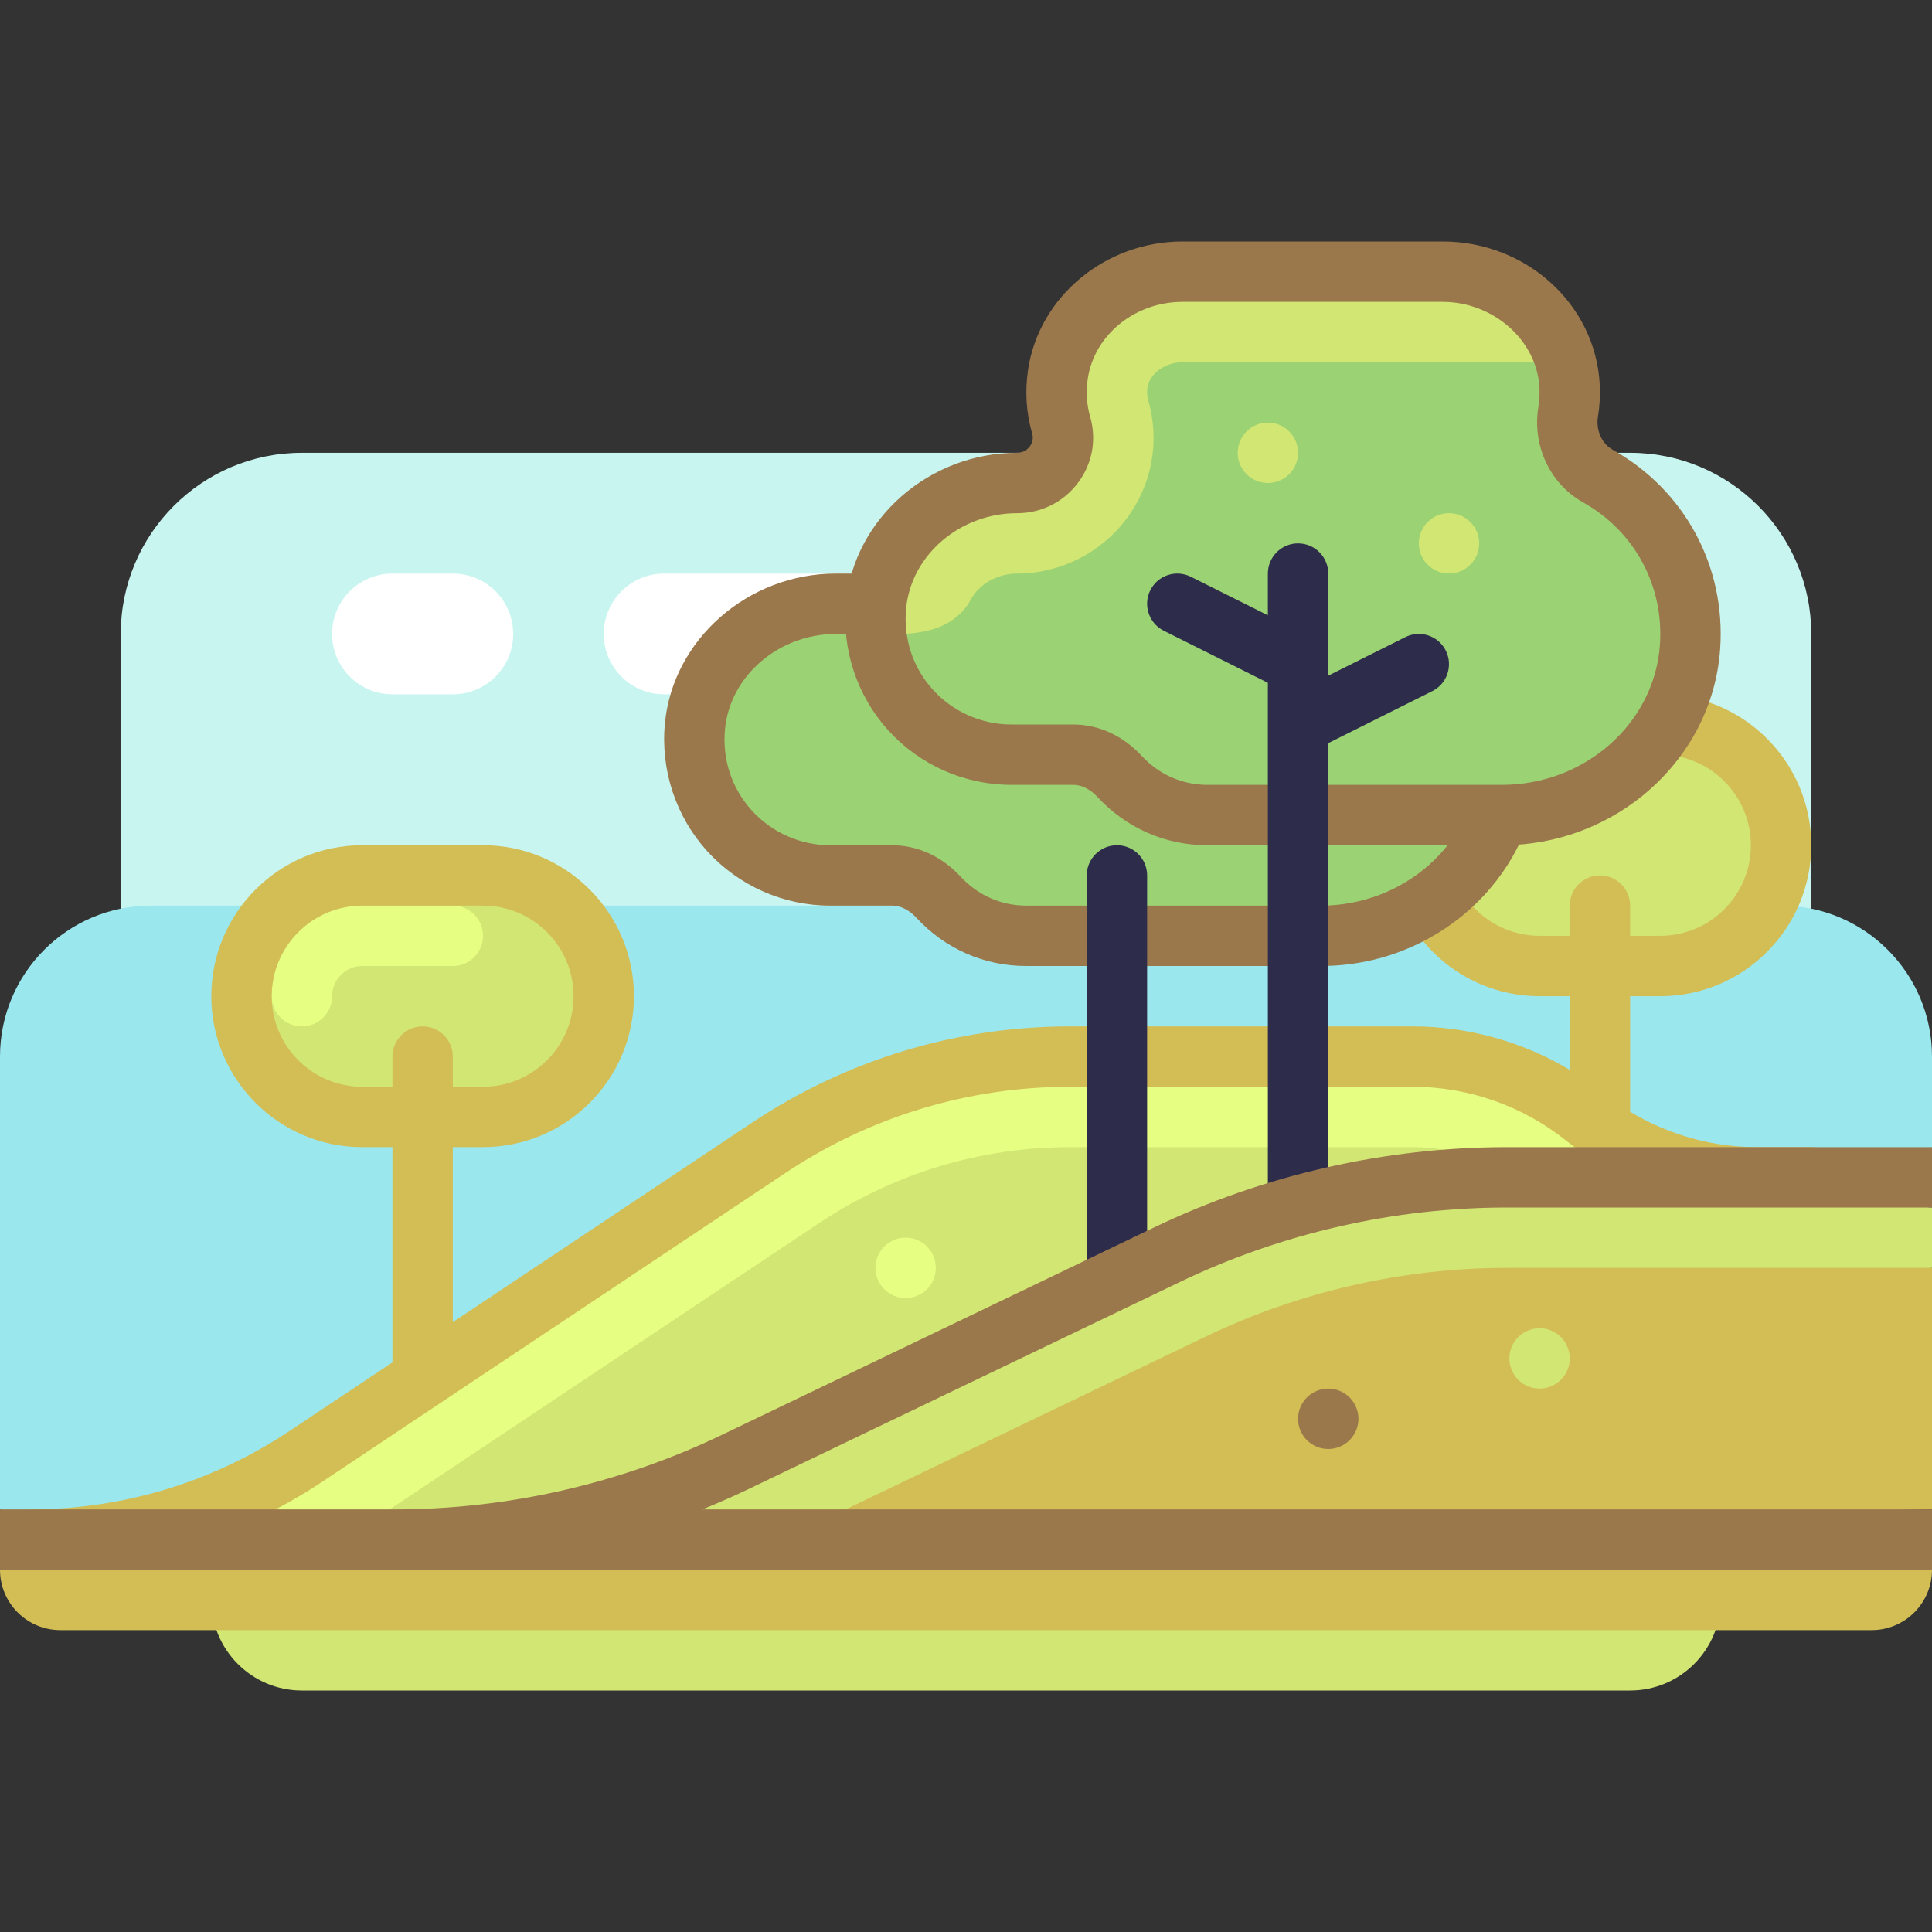 <svg id="Capa_1" enable-background="new 0 0 512 512" height="512" viewBox="0 0 512 512" width="512" xmlns="http://www.w3.org/2000/svg"><rect x="0" y="0" width="512" height="512" fill="#333333" stroke="none"/><path d="m432 120h-352c-26.51 0-48 21.49-48 48v136h448v-136c0-26.51-21.491-48-48-48z" fill="#c8f5f0"/><path d="m120 184h-16c-8.837 0-16-7.163-16-16 0-8.837 7.163-16 16-16h16c8.837 0 16 7.163 16 16 0 8.836-7.163 16-16 16z" fill="#fff"/><path d="m232 184h-56c-8.837 0-16-7.163-16-16 0-8.837 7.163-16 16-16h56c8.837 0 16 7.163 16 16 0 8.836-7.164 16-16 16z" fill="#fff"/><path d="m472 240h-432c-22.091 0-40 17.909-40 40v120l14.667 8h443.665l53.668-104v-24c0-22.091-17.909-40-40-40z" fill="#9be7ee"/><path d="m128 296h-32c-17.673 0-32-14.327-32-32 0-17.673 14.327-32 32-32h32c17.673 0 32 14.327 32 32 0 17.673-14.327 32-32 32z" fill="#d2e673"/><path d="m80 272c-4.418 0-8-3.582-8-8 0-13.234 10.766-24 24-24h24c4.418 0 8 3.582 8 8s-3.582 8-8 8h-24c-4.41 0-8 3.59-8 8 0 4.418-3.582 8-8 8z" fill="#e6ff82"/><path d="m440 256h-32c-17.673 0-32-14.327-32-32 0-17.673 14.327-32 32-32h32c17.673 0 32 14.327 32 32 0 17.673-14.327 32-32 32z" fill="#d2e673"/><path d="m465.612 312c-16.58 0-32.665-5.643-45.612-16s-29.033-16-45.612-16h-90.788c-28.429 0-56.222 8.415-79.877 24.185l-122.449 81.632c-21.696 14.464-47.189 22.183-73.265 22.183h471.991v-96z" fill="#d2e673"/><path d="m465.612 312c-16.58 0-32.665-5.643-45.612-16s-29.033-16-45.612-16h-90.788c-28.429 0-56.222 8.415-79.877 24.185l-122.449 81.632c-21.696 14.464-47.189 22.183-73.265 22.183h82.975c1.194-.751 2.424-1.43 3.602-2.215l122.449-81.633c19.777-13.183 42.797-20.152 66.566-20.152h90.785c11.086 0 21.961 3.816 30.621 10.742 17.137 13.707 38.661 21.258 60.606 21.258h14.387v-24z" fill="#e6ff82"/><path d="m480 304h-14.387c-11.852 0-23.519-3.291-33.613-9.375v-30.625h8c22.055 0 40-17.943 40-40s-17.945-40-40-40h-32c-22.055 0-40 17.943-40 40s17.945 40 40 40h8v19.525c-12.515-7.478-26.948-11.525-41.613-11.525h-90.785c-30.105 0-59.262 8.828-84.316 25.529l-79.286 52.856v-46.385h8c22.055 0 40-17.943 40-40s-17.945-40-40-40h-32c-22.055 0-40 17.943-40 40s17.945 40 40 40h8v57.051l-27.164 18.109c-20.449 13.633-44.25 20.84-68.828 20.84v16c27.75 0 54.617-8.135 77.703-23.527l122.449-81.631c22.418-14.944 48.504-22.842 75.441-22.842h90.785c14.707 0 29.133 5.061 40.617 14.246 14.309 11.449 32.282 17.754 50.61 17.754h14.387c4.418 0 8-3.582 8-8s-3.582-8-8-8zm-72-56c-13.234 0-24-10.766-24-24s10.766-24 24-24h32c13.234 0 24 10.766 24 24s-10.766 24-24 24h-8v-8c0-4.418-3.582-8-8-8s-8 3.582-8 8v8zm-296 24c-4.418 0-8 3.582-8 8v8h-8c-13.234 0-24-10.766-24-24s10.766-24 24-24h32c13.234 0 24 10.766 24 24s-10.766 24-24 24h-8v-8c0-4.418-3.582-8-8-8z" fill="#d2be55"/><path d="m378.265 160c-71.872 0-151.062 0-156.722 0-18.803 0-35.59 13.746-37.375 32.464-2.046 21.471 14.783 39.536 35.832 39.536h16.413c4.749 0 9.061 2.276 12.286 5.761 5.81 6.28 14.063 10.239 23.301 10.239h78.015c25.51 0 48.051-19.047 49.86-44.493 1.295-18.219-7.66-34.346-21.61-43.507z" fill="#9bd273"/><path d="m350.015 256h-78.015c-11.176 0-21.535-4.547-29.172-12.807-1.105-1.191-3.406-3.193-6.414-3.193h-16.414c-12.371 0-24.238-5.252-32.562-14.408-8.32-9.148-12.414-21.5-11.234-33.887 2.125-22.264 22.039-39.705 45.34-39.705h156.723c1.559 0 3.086.457 4.391 1.313 16.977 11.148 26.633 30.6 25.199 50.764-2.072 29.114-27.478 51.923-57.842 51.923zm-128.472-88c-15.145 0-28.063 11.08-29.41 25.225-.766 8.023 1.77 15.697 7.141 21.604 5.3 5.827 12.855 9.171 20.726 9.171h16.414c6.738 0 13.188 2.957 18.156 8.328 4.578 4.947 10.766 7.672 17.43 7.672h78.016c22.008 0 40.402-16.279 41.879-37.059.984-13.846-5.012-26.742-16.133-34.941z" fill="#9b784b"/><path d="m296 360c-4.418 0-8-3.582-8-8v-120c0-4.418 3.582-8 8-8s8 3.582 8 8v120c0 4.418-3.582 8-8 8z" fill="#2d2d4b"/><path d="m399.335 312c-31.158 0-61.918 7-90.008 20.483l-114.653 55.034c-28.091 13.483-58.851 20.483-90.009 20.483l407.335-8v-64z" fill="#d2be55"/><path d="m399.335 312c-31.158 0-61.918 7-90.008 20.483l-114.653 55.034c-28.091 13.483-58.851 20.483-90.009 20.483h102.794l112.255-53.879c24.696-11.856 52.227-18.121 79.622-18.121h112.664v-16z" fill="#d2e673"/><path d="m432 448h-352c-13.255 0-24-10.745-24-24h400c0 13.255-10.745 24-24 24z" fill="#d2e673"/><path d="m496 432h-480c-8.837 0-16-7.163-16-16l4.5-8h500l7.5 8c0 8.836-7.164 16-16 16z" fill="#d2be55"/><path d="m415.583 109.108c.37-2.246.501-4.574.363-6.962-.998-17.224-16.389-30.146-33.643-30.146h-68.912c-16.085 0-30.667 11.266-33.031 27.176-.707 4.758-.347 9.325.865 13.528 2.217 7.683-3.682 15.297-11.678 15.297-18.802 0-35.593 13.746-37.378 32.464-2.048 21.47 14.782 39.535 35.831 39.535h16.413c4.748 0 9.061 2.276 12.285 5.761 5.811 6.28 14.064 10.239 23.302 10.239h78.015c25.51 0 48.051-19.047 49.86-44.492 1.384-19.465-8.855-36.65-24.473-45.381-5.951-3.327-8.926-10.291-7.819-17.019z" fill="#d2e673"/><path d="m423.413 126.133c-5.34-2.987-8.879-10.842-7.855-16.874.389-2.293.53-4.672.388-7.112-.123-2.121-.473-4.173-1.009-6.147h-32.633-46.304-22.609c-4.574 0-8.742 3.008-9.293 6.703-.176 1.199-.117 2.289.184 3.336 3.156 10.941 1.031 22.43-5.82 31.531-6.797 9.035-17.605 14.43-28.914 14.43-5.344 0-10.192 2.916-12.349 6.998-2.112 3.998-6.141 6.755-10.511 7.917-2.697.717-5.489 1.085-8.309 1.085h-6.125c1.994 17.995 17.219 32 35.747 32h16.413 11.586v5.127c.225.222.483.401.699.634 5.81 6.28 14.063 10.239 23.301 10.239h78.014c25.507 0 48.047-19.043 49.86-44.485 1.387-19.464-8.848-36.649-24.461-45.382z" fill="#9bd273"/><path d="m398.015 224h-78.015c-11.176 0-21.535-4.547-29.172-12.807-1.105-1.191-3.406-3.193-6.414-3.193h-16.414c-12.371 0-24.238-5.252-32.562-14.408-8.32-9.148-12.414-21.502-11.234-33.889 2.124-22.264 22.042-39.703 45.343-39.703 1.887 0 2.969-1.166 3.348-1.668.438-.586 1.109-1.807.645-3.412-1.578-5.469-1.949-11.164-1.094-16.92 2.879-19.383 20.48-34 40.945-34h68.914c22.121 0 40.406 16.553 41.629 37.686.168 2.91.016 5.848-.457 8.721-.586 3.557.988 7.15 3.828 8.738 19.168 10.715 30.109 30.996 28.551 52.93-2.071 29.116-27.477 51.925-57.841 51.925zm-84.624-144c-12.598 0-23.395 8.75-25.117 20.352-.516 3.471-.301 6.879.637 10.131 1.746 6.053.566 12.42-3.23 17.469-3.852 5.115-9.73 8.049-16.133 8.049-15.145 0-28.066 11.078-29.414 25.223-.766 8.025 1.77 15.699 7.141 21.605 5.299 5.827 12.854 9.171 20.725 9.171h16.414c6.738 0 13.188 2.957 18.156 8.328 4.578 4.947 10.766 7.672 17.43 7.672h78.016c22.008 0 40.402-16.279 41.879-37.059 1.113-15.68-6.699-30.176-20.395-37.832-8.75-4.891-13.496-15.057-11.813-25.297 0-.002 0-.004 0-.006.281-1.707.375-3.453.273-5.189-.722-12.474-12.23-22.617-25.655-22.617z" fill="#9b784b"/><path d="m383.156 172.422c-1.977-3.947-6.773-5.559-10.734-3.578l-20.422 10.211v-27.055c0-4.418-3.582-8-8-8s-8 3.582-8 8v11.055l-20.422-10.211c-3.961-1.98-8.762-.369-10.734 3.578-1.977 3.953-.375 8.758 3.578 10.734l27.578 13.789v137.055c0 4.418 3.582 8 8 8s8-3.582 8-8v-121.055l27.578-13.789c3.953-1.976 5.555-6.781 3.578-10.734z" fill="#2d2d4b"/><circle cx="352" cy="376" fill="#9b784b" r="8"/><g fill="#d2e673"><circle cx="408" cy="360" r="8"/><circle cx="336" cy="120" r="8"/><circle cx="384" cy="144" r="8"/></g><path d="m312.789 339.695c26.844-12.883 56.769-19.695 86.547-19.695h112.664v-16h-112.664c-32.16 0-64.48 7.355-93.469 21.273l-114.656 55.031c-26.844 12.883-56.77 19.696-86.547 19.696h-104.664v16h512v-16h-325.844c4.044-1.644 8.046-3.386 11.977-5.273z" fill="#9b784b"/><circle cx="240" cy="336" fill="#e6ff82" r="8"/></svg>